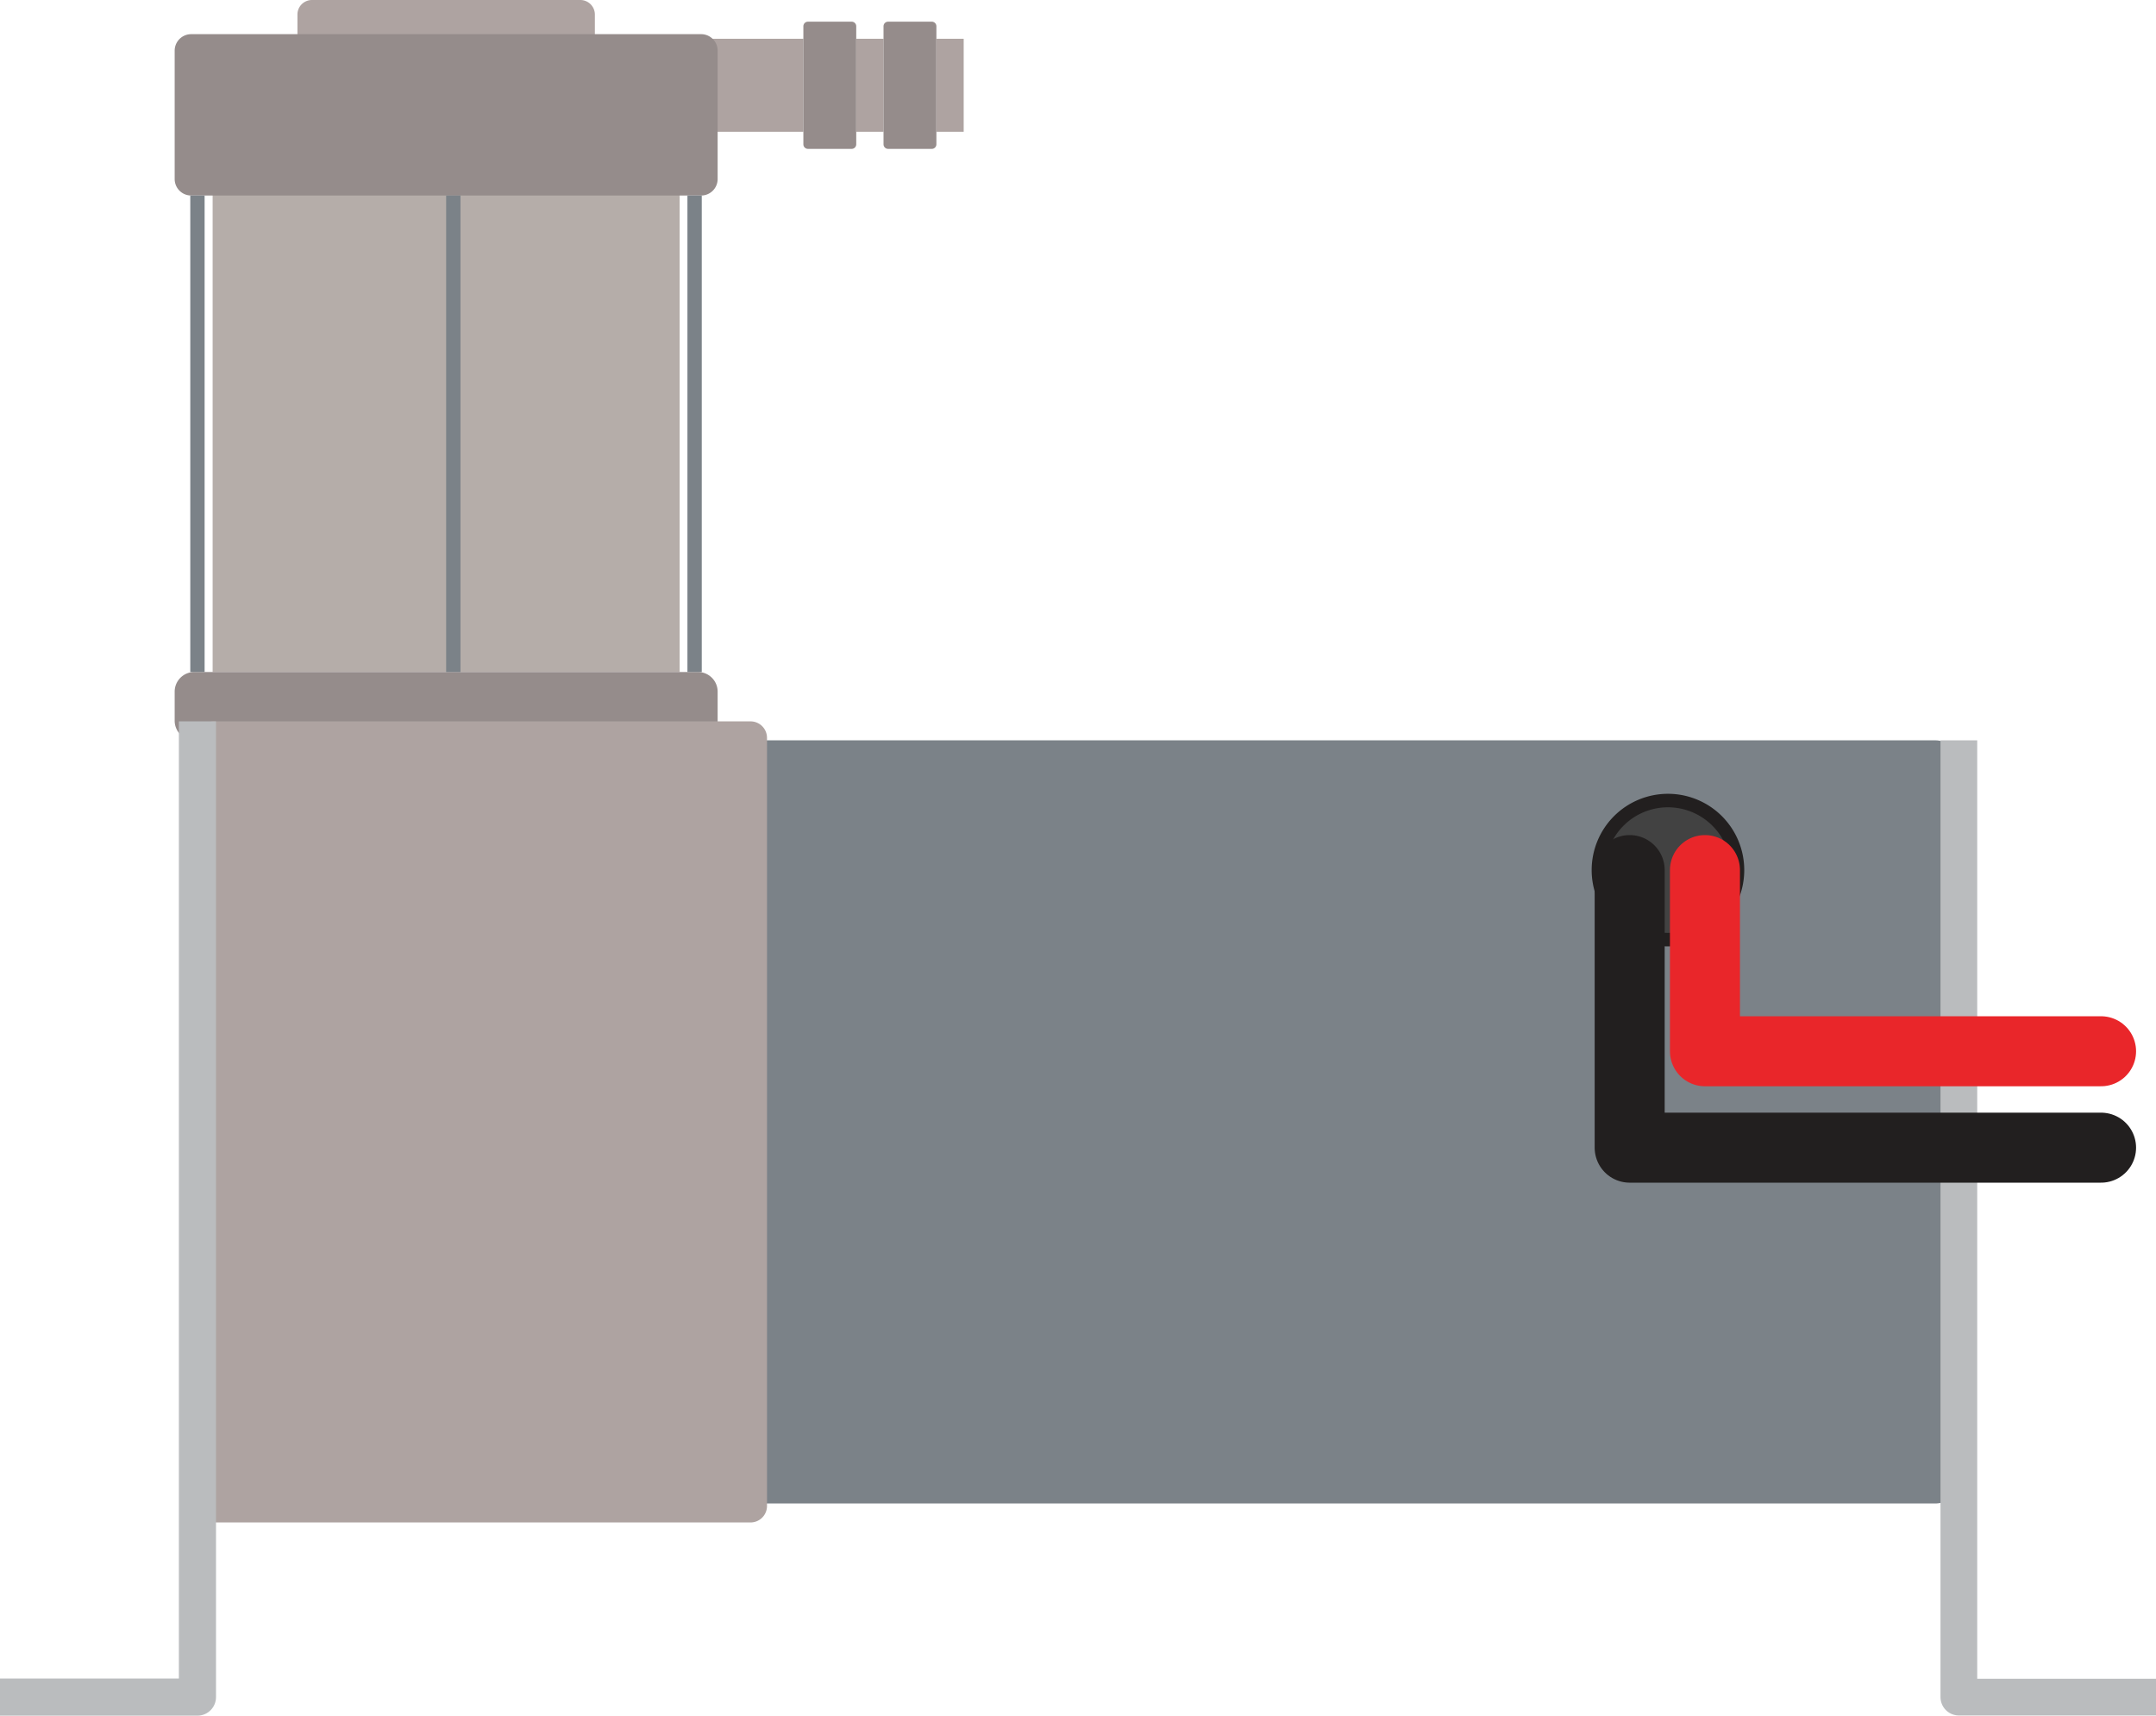 <svg id="Layer_1" data-name="Layer 1" xmlns="http://www.w3.org/2000/svg" viewBox="0 0 333.555 265.458"><defs><style>.cls-1{fill:#aea3a1;}.cls-2{fill:#b5ada9;}.cls-3{fill:#958c8b;}.cls-4{fill:#7b8288;}.cls-10,.cls-5,.cls-6,.cls-7,.cls-9{fill:none;stroke-linejoin:round;}.cls-5,.cls-6{stroke:#babcbe;}.cls-5{stroke-width:5.744px;}.cls-6{stroke-width:5.683px;}.cls-7,.cls-9{stroke:#221f1f;}.cls-10,.cls-7,.cls-9{stroke-linecap:round;}.cls-7{stroke-width:4.174px;}.cls-8{fill:#424242;}.cls-10,.cls-9{stroke-width:10.832px;}.cls-10{stroke:#e9262a;}</style></defs><rect class="cls-1" x="108.473" y="5.999" width="15.816" height="14.393"/><path class="cls-1" d="M89.781,10.574H48.267a2.251,2.251,0,0,1-2.251-2.251V2.251A2.251,2.251,0,0,1,48.267,0h41.514a2.251,2.251,0,0,1,2.251,2.251V8.323a2.251,2.251,0,0,1-2.251,2.251"/><rect class="cls-2" x="32.896" y="23.499" width="72.256" height="80.479"/><path class="cls-3" d="M107.986,114.55H30.064a3.04,3.04,0,0,1-3.041-3.041v-4.491a3.04,3.04,0,0,1,3.041-3.041h77.922a3.04,3.04,0,0,1,3.041,3.041v4.491a3.04,3.04,0,0,1-3.041,3.041"/><path class="cls-4" d="M299.422,232.627H118.772a3.633,3.633,0,0,1-3.633-3.633v-110.81a3.633,3.633,0,0,1,3.633-3.633h180.65a3.634,3.634,0,0,1,3.633,3.633v110.81a3.634,3.634,0,0,1-3.633,3.633"/><path class="cls-1" d="M116.114,235.564H33.095a2.549,2.549,0,0,1-2.548-2.549V114.163a2.548,2.548,0,0,1,2.548-2.549h83.019a2.548,2.548,0,0,1,2.549,2.549V233.015a2.549,2.549,0,0,1-2.549,2.549"/><polyline class="cls-5" points="30.547 111.614 30.547 262.586 0 262.586"/><polyline class="cls-6" points="303.055 114.551 303.055 262.586 333.555 262.586"/><path class="cls-3" d="M108.473,30.253H29.577a2.553,2.553,0,0,1-2.554-2.554V7.841a2.554,2.554,0,0,1,2.554-2.554h78.896a2.555,2.555,0,0,1,2.554,2.554v19.858a2.554,2.554,0,0,1-2.554,2.554"/><rect class="cls-4" x="106.353" y="30.253" width="2.216" height="73.725"/><rect class="cls-4" x="29.439" y="30.253" width="2.216" height="73.725"/><rect class="cls-4" x="69.024" y="30.253" width="2.216" height="73.725"/><path class="cls-3" d="M131.761,23.035h-6.765a.708.708,0,0,1-.707-.708V4.062a.708.708,0,0,1,.707-.707h6.765a.707.707,0,0,1,.707.707v18.265a.707.707,0,0,1-.707.708"/><rect class="cls-1" x="132.467" y="5.999" width="4.223" height="14.393"/><path class="cls-3" d="M144.162,23.035h-6.765a.708.708,0,0,1-.707-.708V4.062a.708.708,0,0,1,.707-.707h6.765a.707.707,0,0,1,.707.707v18.265a.707.707,0,0,1-.707.708"/><rect class="cls-1" x="144.869" y="5.999" width="4.223" height="14.393"/><path class="cls-7" d="M267.766,134.624a9.716,9.716,0,1,1-9.716-9.715A9.717,9.717,0,0,1,267.766,134.624Z"/><path class="cls-8" d="M267.766,134.624a9.716,9.716,0,1,1-9.716-9.715,9.717,9.717,0,0,1,9.716,9.715"/><polyline class="cls-9" points="325.055 177.573 252.127 177.573 252.127 134.624"/><polyline class="cls-10" points="325.055 162.657 263.773 162.657 263.773 134.624"/></svg>
